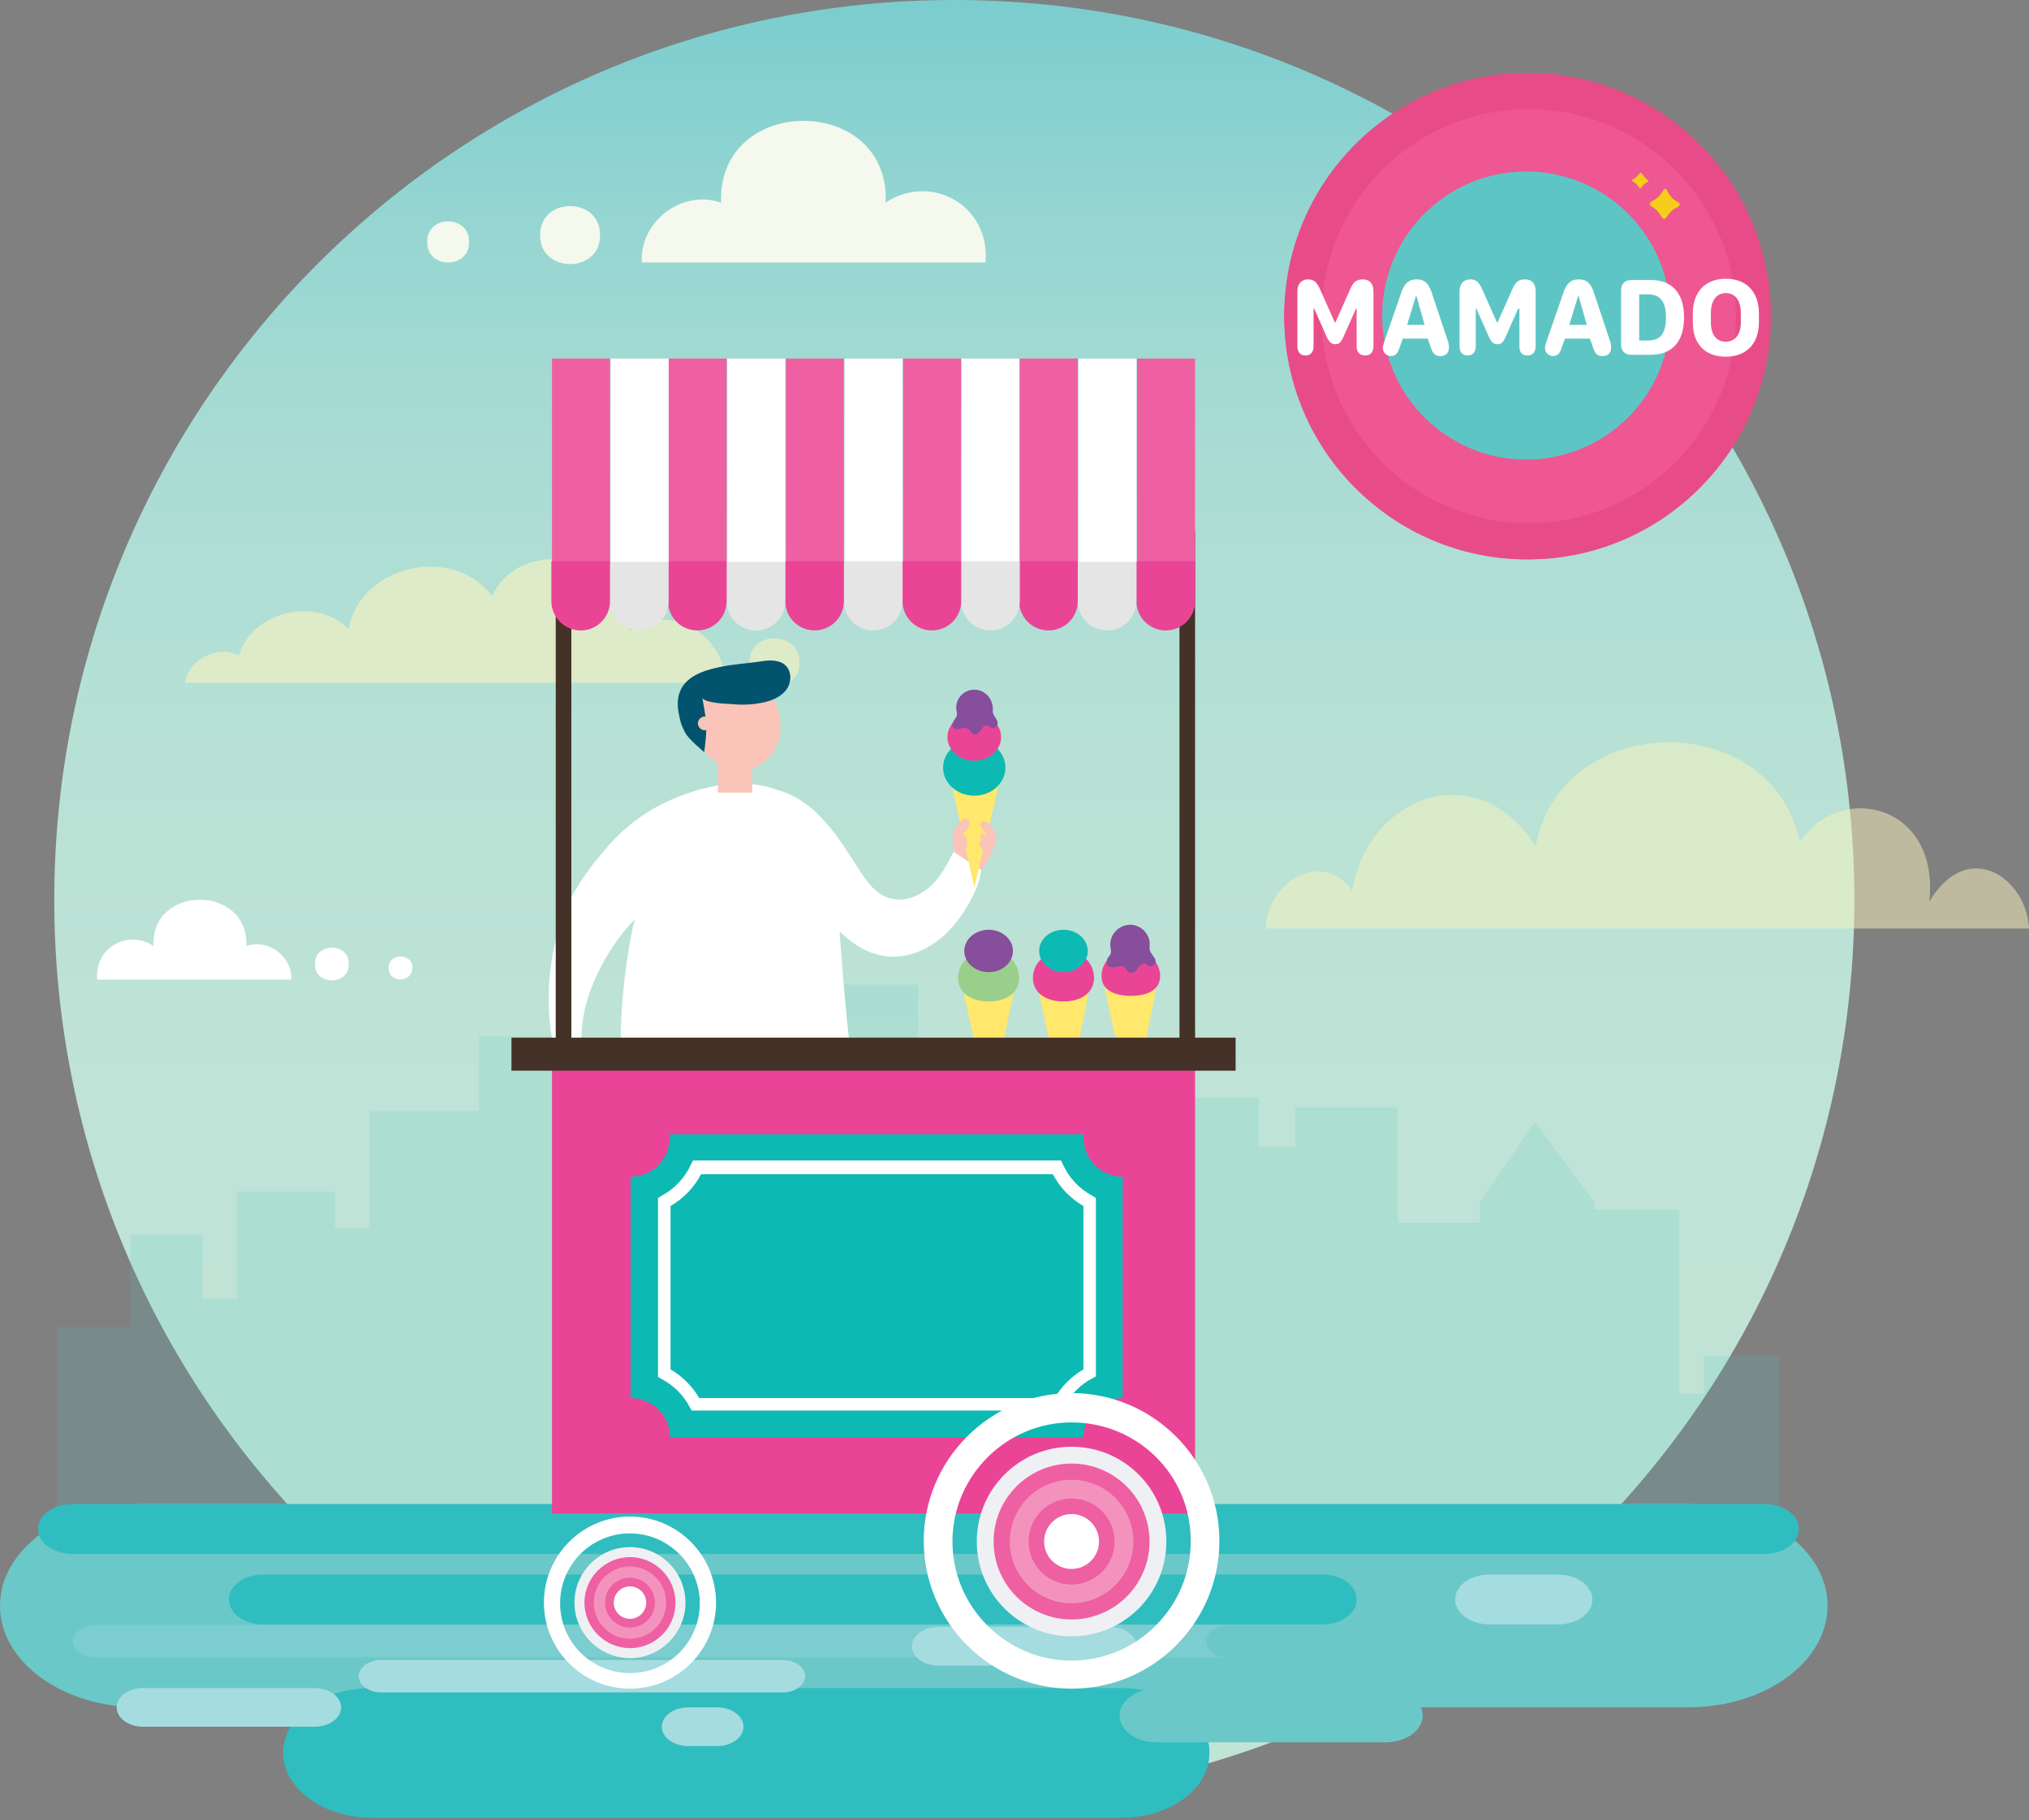 <svg width="302" height="271" viewBox="0 0 302 271" fill="none" xmlns="http://www.w3.org/2000/svg">
<rect x="0" y="0" width="302" height="271" fill="#808080" stroke="none"/>
<path d="M142.041 267.929C216.028 267.929 276.006 207.951 276.006 133.964C276.006 59.978 216.028 0 142.041 0C68.055 0 8.077 59.978 8.077 133.964C8.077 207.951 68.055 267.929 142.041 267.929Z" fill="url(#paint0_linear)"/>
<g opacity="0.41">
<path opacity="0.41" d="M264.865 224.851V201.828H253.632V207.491H249.918V180.104H237.292V178.99L228.473 167.014L220.303 178.99V182.053H208.049V164.878H192.823V170.727H187.346V163.393H172.028V155.316H158.009V164.786H136.657V146.589H123.01V160.794H121.06V139.998H108.713V161.815H104.164L98.593 153.181L92.93 161.908H86.803V154.295H71.299V165.435H54.96V182.889H49.854V177.411H35.278V193.38H30.172V183.817H19.403V197.557H8.541V224.851H264.865Z" fill="#4FC2BD"/>
</g>
<path d="M251.218 223.924H20.796C9.284 223.924 0 230.701 0 239.056C0 247.412 9.284 254.189 20.796 254.189H251.218C262.73 254.189 272.014 247.412 272.014 239.056C272.014 230.701 262.73 223.924 251.218 223.924Z" fill="#6AC8C8"/>
<path d="M166.922 251.311H55.331C47.997 251.311 42.148 255.581 42.148 260.966C42.148 266.257 48.09 270.621 55.331 270.621H166.829C174.163 270.621 180.012 266.35 180.012 260.966C180.105 255.674 174.163 251.311 166.922 251.311Z" fill="#30BDBF"/>
<path d="M262.637 223.924H10.769C7.891 223.924 5.663 225.595 5.663 227.637C5.663 229.68 7.984 231.351 10.769 231.351H262.637C265.515 231.351 267.743 229.68 267.743 227.637C267.836 225.595 265.515 223.924 262.637 223.924Z" fill="#30BDBF"/>
<path d="M196.815 234.414H39.177C36.299 234.414 34.071 236.085 34.071 238.128C34.071 240.17 36.392 241.841 39.177 241.841H196.815C199.693 241.841 201.921 240.17 201.921 238.128C201.921 236.085 199.693 234.414 196.815 234.414Z" fill="#30BDBF"/>
<path d="M231.908 234.414H221.696C218.818 234.414 216.59 236.085 216.59 238.128C216.59 240.17 218.911 241.841 221.696 241.841H231.908C234.786 241.841 237.014 240.17 237.014 238.128C237.014 236.085 234.693 234.414 231.908 234.414Z" fill="#A5DCDF"/>
<path d="M46.883 251.311H21.259C19.124 251.311 17.36 252.61 17.36 254.189C17.36 255.767 19.124 257.066 21.259 257.066H46.883C49.018 257.066 50.782 255.767 50.782 254.189C50.782 252.61 49.018 251.311 46.883 251.311Z" fill="#A5DCDF"/>
<path d="M106.763 254.189H102.4C100.265 254.189 98.501 255.489 98.501 257.067C98.501 258.646 100.265 259.945 102.4 259.945H106.763C108.899 259.945 110.663 258.646 110.663 257.067C110.663 255.489 108.899 254.189 106.763 254.189Z" fill="#A5DCDF"/>
<path d="M179.547 244.347C179.547 243.048 181.033 241.934 182.889 241.934H112.24C114.097 241.934 115.582 243.048 115.582 244.347C115.582 245.647 114.097 246.761 112.24 246.761H182.889C181.126 246.761 179.547 245.74 179.547 244.347Z" fill="#7BCDCF"/>
<path d="M121.246 241.934H14.204C12.348 241.934 10.862 243.048 10.862 244.347C10.862 245.647 12.348 246.761 14.204 246.761H121.153C123.01 246.761 124.495 245.647 124.495 244.347C124.495 243.048 123.103 241.934 121.246 241.934Z" fill="#7BCDCF"/>
<path d="M206.378 251.404H172.121C169.15 251.404 166.644 253.168 166.644 255.396C166.644 257.624 169.057 259.388 172.121 259.388H206.285C209.256 259.388 211.763 257.624 211.763 255.396C211.763 253.168 209.349 251.404 206.378 251.404Z" fill="#6AC8C8"/>
<path d="M116.511 247.133H56.724C54.867 247.133 53.382 248.247 53.382 249.547C53.382 250.846 54.867 251.96 56.724 251.96H116.511C118.368 251.96 119.853 250.846 119.853 249.547C119.853 248.247 118.368 247.133 116.511 247.133Z" fill="#A5DCDF"/>
<path d="M165.158 242.213H139.628C137.492 242.213 135.729 243.513 135.729 245.091C135.729 246.669 137.492 247.969 139.628 247.969H165.251C167.386 247.969 169.15 246.669 169.15 245.091C169.15 243.513 167.386 242.213 165.158 242.213Z" fill="#A5DCDF"/>
<g opacity="0.77">
<path opacity="0.77" d="M98.871 92.28C96.922 92.28 95.158 92.93 93.672 93.951C94.694 83.089 77.704 79.004 73.248 88.752C67.492 80.954 53.567 84.11 51.896 93.672C47.068 88.752 37.506 90.98 35.556 97.572C32.307 95.993 28.129 98.129 27.572 101.656H107.877C108.155 97.015 103.792 92.28 98.871 92.28Z" fill="#FBF4BF"/>
<path opacity="0.77" d="M119.017 98.592C119.11 103.327 111.497 103.327 111.59 98.592C111.405 93.857 119.017 93.857 119.017 98.592Z" fill="#FBF4BF"/>
</g>
<path d="M131.829 30.171C132.479 13.925 106.763 13.925 107.32 30.171C101.565 28.129 95.159 32.956 95.53 39.084C95.53 39.084 142.877 39.084 146.683 39.084C147.426 30.45 138.421 25.715 131.829 30.171Z" fill="#F4F8ED"/>
<path d="M89.31 34.999C89.402 40.755 80.304 40.755 80.397 34.999C80.304 29.243 89.402 29.243 89.31 34.999Z" fill="#F4F8ED"/>
<path d="M69.814 36.021C69.907 40.105 63.501 40.105 63.594 36.021C63.501 31.936 69.907 31.936 69.814 36.021Z" fill="#F4F8ED"/>
<path d="M22.838 140.835C22.467 131.644 37.042 131.644 36.671 140.835C39.92 139.721 43.541 142.413 43.355 145.848C43.355 145.848 16.618 145.848 14.483 145.848C14.018 141.02 19.125 138.328 22.838 140.835Z" fill="white"/>
<path d="M46.883 143.527C46.79 146.776 51.989 146.776 51.896 143.527C51.989 140.278 46.79 140.278 46.883 143.527Z" fill="white"/>
<path d="M57.838 144.083C57.838 146.404 61.366 146.404 61.366 144.083C61.459 141.855 57.838 141.855 57.838 144.083Z" fill="white"/>
<path opacity="0.5" d="M302 138.235C301.722 130.901 292.995 124.495 287.146 134.243C288.817 119.761 273.87 116.233 267.929 125.331C263.565 105.185 232.186 105.742 228.566 126.074C220.303 112.427 203.5 118.275 201.272 132.665C197.28 126.631 188.831 130.623 188.367 138.235H302Z" fill="#FBF4BF"/>
<path d="M156.06 154.481H160.702L162.187 146.961H154.481L156.06 154.481Z" fill="#FFE86B"/>
<path d="M153.739 145.568C153.739 147.889 155.782 149.096 158.288 149.096C160.795 149.096 162.837 147.889 162.837 145.568C162.837 143.247 160.795 141.391 158.288 141.391C155.782 141.483 153.739 143.34 153.739 145.568Z" fill="#EA4497"/>
<path d="M145.847 129.601C146.404 129.23 146.869 128.58 147.147 128.023C147.426 127.466 147.704 126.816 147.704 126.166C147.704 125.516 147.147 124.866 146.497 124.773C146.311 124.773 146.033 124.866 145.94 124.959C145.754 125.238 145.94 125.516 146.126 125.795C146.312 125.98 145.94 125.98 146.033 126.259C145.012 126.352 144.733 127.28 144.455 128.208C144.269 128.858 144.269 129.972 145.29 129.694C145.476 129.787 145.662 129.694 145.847 129.601Z" fill="#FAC4B9"/>
<path d="M142.134 126.909C141.484 125.424 141.763 123.474 142.877 122.36C143.063 122.175 143.248 121.989 143.527 121.896C143.805 121.803 144.084 121.896 144.27 122.175C144.362 122.36 144.362 122.639 144.27 122.825C144.084 123.382 143.713 123.846 143.248 124.124C143.713 124.588 144.177 125.053 144.455 125.702C144.734 126.259 144.827 127.002 144.548 127.652C144.27 128.209 143.62 128.673 142.97 128.58L142.134 126.909Z" fill="#FAC4B9"/>
<path d="M112.542 114.119C115.827 112.673 117.116 108.38 115.421 104.533C113.726 100.685 109.689 98.738 106.405 100.185C103.12 101.632 101.831 105.924 103.526 109.772C105.22 113.62 109.257 115.566 112.542 114.119Z" fill="#FAC4B9"/>
<path d="M104.535 103.884C104.721 104.627 108.249 104.813 108.806 104.813C110.477 104.998 112.241 104.906 113.819 104.534C115.026 104.256 116.233 103.699 116.976 102.77C117.718 101.842 117.904 100.357 117.161 99.335C116.419 98.314 114.933 98.221 113.633 98.407C111.312 98.778 108.899 98.871 106.578 99.428C104.535 99.892 102.214 100.728 101.286 102.77C100.729 103.977 100.822 105.37 101.1 106.577C101.286 107.598 101.472 108.062 101.936 108.99C102.4 110.012 104.814 111.961 104.814 111.961C104.814 111.961 105.278 108.99 105.092 107.227C104.907 106.02 104.721 104.906 104.535 103.884Z" fill="#02546E"/>
<path d="M124.495 131.921C124.217 127.651 123.381 123.473 120.132 120.41C114.654 115.211 106.856 116.139 100.45 118.831C96.551 120.41 93.023 123.009 90.331 126.166C87.546 129.322 84.761 133.221 83.461 137.306C81.233 144.269 81.047 151.696 83.09 158.659C84.389 158.194 85.596 157.823 86.896 157.359C85.132 149.653 90.795 140.463 94.601 136.749C94.044 137.306 91.352 152.531 92.838 160.423C103.421 160.33 116.604 160.515 127.187 160.423C126.909 160.423 126.63 157.266 126.63 156.988C125.888 150.953 125.423 144.826 124.959 138.699C124.681 136.47 124.681 134.15 124.495 131.921Z" fill="white"/>
<path d="M104.906 108.712C105.47 108.712 105.927 108.255 105.927 107.691C105.927 107.127 105.47 106.67 104.906 106.67C104.342 106.67 103.885 107.127 103.885 107.691C103.885 108.255 104.342 108.712 104.906 108.712Z" fill="#FAC4B9"/>
<path d="M115.768 117.625C118.553 118.368 120.967 120.224 122.824 122.36C124.774 124.495 126.259 127.002 127.837 129.415C128.951 131.179 130.251 133.036 132.293 133.686C134.521 134.429 136.935 133.407 138.606 131.829C140.092 130.437 141.02 128.58 141.948 126.816L146.033 129.508C145.94 130.622 145.569 131.736 145.105 132.758C143.805 135.543 142.041 138.142 139.628 139.999C137.214 141.856 134.057 142.877 131.086 142.227C127.094 141.391 124.309 138.142 121.617 135.078C119.018 132.015 115.954 128.766 111.869 128.394L115.768 117.625Z" fill="white"/>
<path d="M148.633 116.695C148.726 116.974 145.012 132.106 145.012 132.106L141.763 117.345L148.633 116.695Z" fill="#FFE86B"/>
<path d="M145.012 118.461C147.576 118.461 149.654 116.59 149.654 114.283C149.654 111.976 147.576 110.105 145.012 110.105C142.448 110.105 140.37 111.976 140.37 114.283C140.37 116.59 142.448 118.461 145.012 118.461Z" fill="#0DB9B3"/>
<path d="M145.012 113.261C147.216 113.261 149.004 111.681 149.004 109.733C149.004 107.785 147.216 106.205 145.012 106.205C142.807 106.205 141.02 107.785 141.02 109.733C141.02 111.681 142.807 113.261 145.012 113.261Z" fill="#EA4497"/>
<path d="M141.763 108.155C141.949 108.527 142.413 108.619 142.784 108.526C143.156 108.434 143.62 108.248 143.991 108.434C144.455 108.619 144.548 109.269 145.012 109.362C145.291 109.455 145.569 109.176 145.755 108.991C145.941 108.712 146.034 108.526 146.312 108.248C146.498 108.062 146.869 107.877 147.148 108.062C147.24 108.155 147.333 108.248 147.519 108.341C147.797 108.526 148.262 108.341 148.447 107.969C148.633 107.412 148.262 107.041 147.983 106.577C147.612 106.02 147.89 105.556 147.705 104.906C147.426 103.606 146.312 102.678 145.012 102.678C143.527 102.678 142.32 103.885 142.32 105.37C142.32 105.649 142.413 105.834 142.413 106.113C142.506 106.67 142.227 106.855 141.949 107.32C141.763 107.691 141.67 107.969 141.763 108.155Z" fill="#864E9B"/>
<path d="M142.877 122.36C143.062 122.175 143.248 121.989 143.527 121.896C143.805 121.803 144.084 121.896 144.269 122.175C144.362 122.36 144.362 122.639 144.269 122.825C144.084 123.382 143.712 123.846 143.341 124.124C143.805 124.496 144.084 125.145 143.991 125.795C143.898 126.352 143.341 126.909 142.784 126.909C141.763 126.909 141.763 125.61 141.855 124.867C141.855 123.939 142.227 123.01 142.877 122.36Z" fill="#FAC4B9"/>
<path d="M147.426 126.722C148.076 126.165 148.355 125.329 148.262 124.494C148.169 123.658 147.705 122.915 146.962 122.451C146.776 122.358 146.591 122.266 146.405 122.266C146.219 122.266 146.034 122.451 145.941 122.637C145.941 122.823 145.941 122.916 146.034 123.101C146.312 123.565 146.684 124.03 147.055 124.401C146.869 124.308 146.684 124.215 146.498 124.122C146.312 124.122 146.127 124.122 145.941 124.308C145.755 124.587 145.941 124.958 146.219 125.144C146.498 125.422 146.684 125.608 146.962 125.886C147.148 126.165 147.241 126.536 147.148 126.907C147.334 126.815 147.426 126.722 147.426 126.536" fill="#FAC4B9"/>
<path d="M146.126 125.236C146.033 125.236 145.941 125.236 145.848 125.236C145.755 125.329 145.755 125.422 145.755 125.608C145.755 125.886 145.941 126.165 146.126 126.35C146.312 126.536 146.498 126.815 146.683 127C146.869 126.722 147.147 126.165 147.055 125.793C146.962 125.515 146.498 125.236 146.126 125.236Z" fill="#FAC4B9"/>
<path d="M165.993 154.481H170.635L172.121 146.961H164.415L165.993 154.481Z" fill="#FFE86B"/>
<path d="M158.288 144.733C160.287 144.733 161.908 143.32 161.908 141.576C161.908 139.833 160.287 138.42 158.288 138.42C156.288 138.42 154.667 139.833 154.667 141.576C154.667 143.32 156.288 144.733 158.288 144.733Z" fill="#0DB9B3"/>
<path d="M144.919 154.481H149.468L151.046 146.961H143.248L144.919 154.481Z" fill="#FFE86B"/>
<path d="M142.599 145.568C142.599 147.889 144.641 149.096 147.148 149.096C149.654 149.096 151.697 147.889 151.697 145.568C151.697 143.247 149.654 141.391 147.148 141.391C144.641 141.391 142.599 143.34 142.599 145.568Z" fill="#9ACF8B"/>
<path d="M147.147 144.733C149.147 144.733 150.768 143.32 150.768 141.576C150.768 139.833 149.147 138.42 147.147 138.42C145.147 138.42 143.526 139.833 143.526 141.576C143.526 143.32 145.147 144.733 147.147 144.733Z" fill="#864E9B"/>
<path d="M163.951 145.29C163.951 147.425 165.901 148.261 168.315 148.261C170.728 148.261 172.678 147.425 172.678 145.29C172.678 143.155 170.728 141.391 168.315 141.391C165.808 141.391 163.951 143.155 163.951 145.29Z" fill="#EA4497"/>
<path d="M164.786 143.619C164.972 143.991 165.529 144.084 165.9 143.991C166.365 143.898 166.829 143.712 167.2 143.898C167.664 144.084 167.85 144.826 168.314 144.826C168.593 144.919 168.964 144.641 169.15 144.455C169.335 144.176 169.521 143.898 169.707 143.712C169.892 143.527 170.264 143.341 170.542 143.526C170.635 143.619 170.728 143.712 170.914 143.805C171.285 143.991 171.749 143.805 171.935 143.434C172.213 142.877 171.656 142.412 171.378 141.948C170.914 141.298 171.192 140.834 171.099 140.091C170.821 138.699 169.614 137.678 168.221 137.678C166.643 137.678 165.251 138.977 165.251 140.649C165.251 140.927 165.343 141.206 165.343 141.484C165.436 142.134 165.065 142.32 164.786 142.784C164.786 143.062 164.694 143.341 164.786 143.619Z" fill="#864E9B"/>
<path d="M177.876 157.451H82.161V225.315H177.876V157.451Z" fill="#EA4497"/>
<path d="M93.859 208.141V175.184C97.109 175.184 99.708 172.585 99.708 169.335C99.708 169.15 99.708 169.057 99.615 168.871H161.259C161.259 169.057 161.259 169.15 161.259 169.335C161.259 172.585 163.859 175.184 167.108 175.184V208.141C163.859 208.141 161.259 210.741 161.259 213.99H99.708C99.801 210.834 97.109 208.141 93.859 208.141Z" fill="#0DB9B3"/>
<path d="M158.103 209.997H102.958L102.679 209.533C101.751 207.676 100.172 206.191 98.409 205.263L97.944 204.984V178.34L98.409 178.061C100.358 177.04 101.936 175.369 102.865 173.327L103.143 172.77H157.917L158.196 173.327C159.124 175.369 160.702 177.04 162.652 178.061L163.116 178.34V204.891L162.652 205.17C160.795 206.098 159.31 207.676 158.381 209.44L158.103 209.997ZM104.072 208.141H156.989C158.01 206.377 159.496 204.891 161.259 203.87V179.547C159.31 178.433 157.732 176.762 156.71 174.812H104.35C103.329 176.762 101.751 178.433 99.801 179.547V203.87C101.565 204.891 103.05 206.377 104.072 208.141Z" fill="white"/>
<path d="M177.877 79.098H175.556V157.452H177.877V79.098Z" fill="#443127"/>
<path d="M85.04 79.098H82.719V157.452H85.04V79.098Z" fill="#443127"/>
<path d="M177.876 53.381H169.242V83.646H177.876V53.381Z" fill="#EE60A2"/>
<path d="M177.876 83.553V89.494C177.876 91.908 175.927 93.858 173.513 93.858C171.099 93.858 169.149 91.908 169.149 89.494V83.553H177.876Z" fill="#EA4497"/>
<path d="M169.15 83.553V89.494C169.15 91.908 167.2 93.858 164.786 93.858C162.372 93.858 160.423 91.908 160.423 89.494V83.553H169.15Z" fill="#E5E5E5"/>
<path d="M169.149 53.381H160.516V83.646H169.149V53.381Z" fill="white"/>
<path d="M160.423 53.381H151.789V83.646H160.423V53.381Z" fill="#EE60A2"/>
<path d="M160.423 83.553V89.494C160.423 91.908 158.473 93.858 156.06 93.858C153.646 93.858 151.696 91.908 151.696 89.494V83.553H160.423Z" fill="#EA4497"/>
<path d="M151.696 53.381H143.062V83.646H151.696V53.381Z" fill="white"/>
<path d="M151.789 83.553V89.494C151.789 91.908 149.84 93.858 147.426 93.858C145.012 93.858 143.062 91.908 143.062 89.494V83.553H151.789Z" fill="#E5E5E5"/>
<path d="M143.063 53.381H134.429V83.646H143.063V53.381Z" fill="#EE60A2"/>
<path d="M143.063 83.553V89.494C143.063 91.908 141.113 93.858 138.699 93.858C136.286 93.858 134.336 91.908 134.336 89.494V83.553H143.063Z" fill="#EA4497"/>
<path d="M134.336 53.381H125.702V83.646H134.336V53.381Z" fill="white"/>
<path d="M134.336 83.553V89.494C134.336 91.908 132.387 93.858 129.973 93.858C127.559 93.858 125.609 91.908 125.609 89.494V83.553H134.336Z" fill="#E5E5E5"/>
<path d="M125.609 53.381H116.976V83.646H125.609V53.381Z" fill="#EE60A2"/>
<path d="M125.61 83.553V89.494C125.61 91.908 123.66 93.858 121.246 93.858C118.832 93.858 116.883 91.908 116.883 89.494V83.553H125.61Z" fill="#EA4497"/>
<path d="M116.882 83.553V89.494C116.882 91.908 114.932 93.858 112.519 93.858C110.105 93.858 108.155 91.908 108.155 89.494V83.553H116.882Z" fill="#E5E5E5"/>
<path d="M116.882 53.381H108.248V83.646H116.882V53.381Z" fill="white"/>
<path d="M108.155 53.381H99.522V83.646H108.155V53.381Z" fill="#EE60A2"/>
<path d="M108.155 83.553V89.494C108.155 91.908 106.206 93.858 103.792 93.858C101.378 93.858 99.429 91.908 99.429 89.494V83.553H108.155Z" fill="#EA4497"/>
<path d="M99.522 83.553V89.494C99.522 91.908 97.572 93.858 95.158 93.858C92.745 93.858 90.795 91.908 90.795 89.494V83.553H99.522Z" fill="#E5E5E5"/>
<path d="M99.522 53.381H90.888V83.646H99.522V53.381Z" fill="white"/>
<path d="M90.795 53.381H82.161V83.646H90.795V53.381Z" fill="#EE60A2"/>
<path d="M90.795 83.553V89.494C90.795 91.908 88.846 93.858 86.432 93.858C84.018 93.858 82.068 91.908 82.068 89.494V83.553H90.795Z" fill="#EA4497"/>
<path d="M183.911 154.48H76.127V159.401H183.911V154.48Z" fill="#443127"/>
<path d="M111.963 112.518H106.856V117.995H111.963V112.518Z" fill="#FAC4B9"/>
<path d="M159.495 251.403C147.426 251.403 137.492 241.563 137.492 229.401C137.492 217.332 147.333 207.398 159.495 207.398C171.563 207.398 181.497 217.239 181.497 229.401C181.497 241.563 171.656 251.403 159.495 251.403ZM159.495 211.762C149.747 211.762 141.763 219.746 141.763 229.494C141.763 239.242 149.747 247.226 159.495 247.226C169.243 247.226 177.227 239.242 177.227 229.494C177.319 219.653 169.335 211.762 159.495 211.762Z" fill="white"/>
<path d="M159.495 243.605C151.697 243.605 145.384 237.292 145.384 229.494C145.384 221.696 151.697 215.383 159.495 215.383C167.293 215.383 173.606 221.696 173.606 229.494C173.606 237.292 167.293 243.605 159.495 243.605Z" fill="#EFF0F3"/>
<path d="M159.494 241.098C153.089 241.098 147.89 235.899 147.89 229.493C147.89 223.088 153.089 217.889 159.494 217.889C165.9 217.889 171.099 223.088 171.099 229.493C171.099 235.899 165.9 241.098 159.494 241.098Z" fill="#EE60A2"/>
<path d="M159.495 238.685C164.571 238.685 168.686 234.57 168.686 229.494C168.686 224.418 164.571 220.303 159.495 220.303C154.419 220.303 150.304 224.418 150.304 229.494C150.304 234.57 154.419 238.685 159.495 238.685Z" fill="#F393BD"/>
<path d="M159.495 235.899C163.032 235.899 165.9 233.031 165.9 229.494C165.9 225.956 163.032 223.088 159.495 223.088C155.957 223.088 153.089 225.956 153.089 229.494C153.089 233.031 155.957 235.899 159.495 235.899Z" fill="#EE60A2"/>
<path d="M159.495 233.578C161.751 233.578 163.58 231.749 163.58 229.493C163.58 227.237 161.751 225.408 159.495 225.408C157.239 225.408 155.41 227.237 155.41 229.493C155.41 231.749 157.239 233.578 159.495 233.578Z" fill="white"/>
<path d="M93.766 251.402C86.71 251.402 80.954 245.647 80.954 238.591C80.954 231.535 86.71 225.779 93.766 225.779C100.821 225.779 106.577 231.535 106.577 238.591C106.577 245.647 100.821 251.402 93.766 251.402ZM93.766 228.286C88.01 228.286 83.368 232.928 83.368 238.684C83.368 244.44 88.01 249.082 93.766 249.082C99.522 249.082 104.163 244.44 104.163 238.684C104.163 232.928 99.429 228.286 93.766 228.286Z" fill="white"/>
<path d="M93.766 246.853C89.216 246.853 85.503 243.14 85.503 238.591C85.503 234.042 89.216 230.328 93.766 230.328C98.314 230.328 102.028 234.042 102.028 238.591C102.028 243.14 98.314 246.853 93.766 246.853Z" fill="#EFF0F3"/>
<path d="M93.765 245.369C90.052 245.369 86.988 242.305 86.988 238.592C86.988 234.878 90.052 231.814 93.765 231.814C97.479 231.814 100.543 234.878 100.543 238.592C100.543 242.398 97.479 245.369 93.765 245.369Z" fill="#EE60A2"/>
<path d="M93.765 243.976C96.739 243.976 99.15 241.565 99.15 238.592C99.15 235.618 96.739 233.207 93.765 233.207C90.792 233.207 88.381 235.618 88.381 238.592C88.381 241.565 90.792 243.976 93.765 243.976Z" fill="#F393BD"/>
<path d="M93.765 242.304C95.816 242.304 97.479 240.641 97.479 238.59C97.479 236.54 95.816 234.877 93.765 234.877C91.714 234.877 90.052 236.54 90.052 238.59C90.052 240.641 91.714 242.304 93.765 242.304Z" fill="#EE60A2"/>
<path d="M93.765 241.005C95.098 241.005 96.179 239.925 96.179 238.592C96.179 237.258 95.098 236.178 93.765 236.178C92.432 236.178 91.352 237.258 91.352 238.592C91.352 239.925 92.432 241.005 93.765 241.005Z" fill="white"/>
<path d="M227.359 83.275C247.355 83.275 263.565 67.064 263.565 47.068C263.565 27.072 247.355 10.861 227.359 10.861C207.363 10.861 191.152 27.072 191.152 47.068C191.152 67.064 207.363 83.275 227.359 83.275Z" fill="#E84C88"/>
<path d="M227.359 14.668C209.534 14.668 194.959 29.151 194.959 47.068C194.959 64.986 209.442 79.469 227.359 79.469C245.184 79.469 259.759 64.893 259.759 47.068C259.759 29.243 245.277 14.668 227.359 14.668Z" fill="white"/>
<path d="M227.359 83.275C247.355 83.275 263.565 67.064 263.565 47.068C263.565 27.072 247.355 10.861 227.359 10.861C207.363 10.861 191.152 27.072 191.152 47.068C191.152 67.064 207.363 83.275 227.359 83.275Z" fill="#E84C88"/>
<path d="M227.545 77.89C244.567 77.89 258.367 64.091 258.367 47.068C258.367 30.046 244.567 16.246 227.545 16.246C210.522 16.246 196.723 30.046 196.723 47.068C196.723 64.091 210.522 77.89 227.545 77.89Z" fill="#EE5791"/>
<path d="M227.173 68.42C239.017 68.42 248.618 58.819 248.618 46.975C248.618 35.131 239.017 25.529 227.173 25.529C215.329 25.529 205.728 35.131 205.728 46.975C205.728 58.819 215.329 68.42 227.173 68.42Z" fill="#5EC5C5"/>
<path d="M201.921 51.525V45.955H201.828L199.972 50.133C199.6 50.968 199.322 51.247 198.765 51.247C198.208 51.247 197.836 50.968 197.465 50.133L195.608 45.955H195.515V51.525C195.515 52.454 195.051 52.918 194.308 52.918C193.566 52.918 193.102 52.454 193.102 51.525V43.356C193.102 42.242 193.751 41.592 194.68 41.592C195.515 41.592 195.98 41.963 196.444 42.984L198.672 47.998H198.765L200.993 42.984C201.457 41.963 201.921 41.592 202.849 41.592C203.871 41.592 204.428 42.242 204.428 43.356V51.525C204.428 52.454 203.964 52.918 203.221 52.918C202.385 52.918 201.921 52.454 201.921 51.525Z" fill="white"/>
<path d="M205.82 51.804C205.82 51.525 205.913 51.247 206.099 50.69L208.605 43.449C209.07 42.149 209.72 41.592 210.834 41.592C212.04 41.592 212.597 42.149 213.062 43.449L215.475 50.69C215.661 51.154 215.661 51.433 215.661 51.804C215.661 52.547 215.197 53.011 214.361 53.011C213.619 53.011 213.247 52.639 212.969 51.711L212.505 50.411H208.791L208.327 51.711C208.048 52.639 207.677 53.011 206.934 53.011C206.285 52.918 205.82 52.454 205.82 51.804ZM212.04 48.369L210.834 44.098H210.741L209.441 48.369H212.04Z" fill="white"/>
<path d="M226.152 51.525V45.955H225.966L224.109 50.133C223.738 50.968 223.459 51.247 222.902 51.247C222.345 51.247 221.974 50.968 221.603 50.133L219.746 45.955H219.653V51.525C219.653 52.454 219.189 52.918 218.446 52.918C217.703 52.918 217.239 52.454 217.239 51.525V43.356C217.239 42.242 217.889 41.592 218.817 41.592C219.653 41.592 220.117 41.963 220.581 42.984L222.809 47.998H222.902L225.13 42.984C225.595 41.963 226.059 41.592 226.987 41.592C228.008 41.592 228.565 42.242 228.565 43.356V51.525C228.565 52.454 228.101 52.918 227.359 52.918C226.523 52.918 226.152 52.454 226.152 51.525Z" fill="white"/>
<path d="M229.958 51.804C229.958 51.525 230.051 51.247 230.237 50.69L232.743 43.449C233.207 42.149 233.857 41.592 234.971 41.592C236.178 41.592 236.735 42.149 237.199 43.449L239.613 50.69C239.799 51.154 239.799 51.433 239.799 51.804C239.799 52.547 239.335 53.011 238.499 53.011C237.756 53.011 237.385 52.639 237.106 51.711L236.642 50.411H232.929L232.465 51.711C232.186 52.639 231.815 53.011 231.072 53.011C230.422 52.918 229.958 52.454 229.958 51.804ZM236.178 48.369L234.971 44.098H234.878L233.579 48.369H236.178Z" fill="white"/>
<path d="M241.284 43.262C241.284 42.241 241.841 41.684 242.862 41.684H245.648C248.897 41.684 250.661 43.633 250.661 47.254C250.661 50.874 248.897 52.824 245.648 52.824H242.862C241.841 52.824 241.284 52.267 241.284 51.246V43.262ZM245.276 50.689C247.133 50.689 247.968 49.668 247.968 47.254C247.968 44.933 247.133 43.819 245.276 43.819H243.976V50.689H245.276V50.689Z" fill="white"/>
<path d="M251.96 46.697C251.96 43.448 253.817 41.498 256.88 41.498C259.944 41.498 261.801 43.448 261.801 46.697V47.997C261.801 51.153 259.944 53.103 256.88 53.103C253.724 53.103 251.96 51.153 251.96 47.997V46.697ZM254.652 47.997C254.652 49.853 255.488 50.875 256.88 50.875C258.273 50.875 259.108 49.761 259.108 47.997V46.604C259.108 44.747 258.273 43.633 256.88 43.633C255.488 43.633 254.652 44.747 254.652 46.604V47.997Z" fill="white"/>
<path fill-rule="evenodd" clip-rule="evenodd" d="M250.011 30.45C250.011 30.636 249.825 30.728 249.732 30.821C248.99 31.1 248.525 31.657 248.061 32.307C247.876 32.678 247.597 32.678 247.319 32.307C246.947 31.657 246.483 31.1 245.833 30.728C245.462 30.543 245.462 30.171 245.833 29.986C246.576 29.614 247.133 29.15 247.504 28.407C247.69 28.036 247.968 28.036 248.154 28.407C248.525 29.15 248.99 29.707 249.732 30.078C249.918 30.171 250.011 30.264 250.011 30.45Z" fill="#F6CD19"/>
<path fill-rule="evenodd" clip-rule="evenodd" d="M245.369 26.829C245.369 27.015 245.276 27.015 245.183 27.108C244.812 27.294 244.533 27.572 244.347 27.851C244.162 28.129 244.069 28.129 243.883 27.851C243.698 27.479 243.512 27.294 243.141 27.108C242.862 26.922 242.862 26.737 243.141 26.644C243.512 26.458 243.79 26.18 243.976 25.901C244.069 25.715 244.255 25.623 244.347 25.808C244.626 26.18 244.904 26.551 245.276 26.829H245.369Z" fill="#F6CD19"/>
<defs>
<linearGradient id="paint0_linear" x1="142.049" y1="267.955" x2="142.049" y2="0.012" gradientUnits="userSpaceOnUse">
<stop offset="0.005" stop-color="#C1E4D6"/>
<stop offset="0.398" stop-color="#BFE3D6"/>
<stop offset="0.592" stop-color="#B7E1D5"/>
<stop offset="0.742" stop-color="#AADCD4"/>
<stop offset="0.87" stop-color="#97D6D2"/>
<stop offset="0.982" stop-color="#7FCECF"/>
<stop offset="1" stop-color="#7BCDCF"/>
</linearGradient>
</defs>
</svg>
